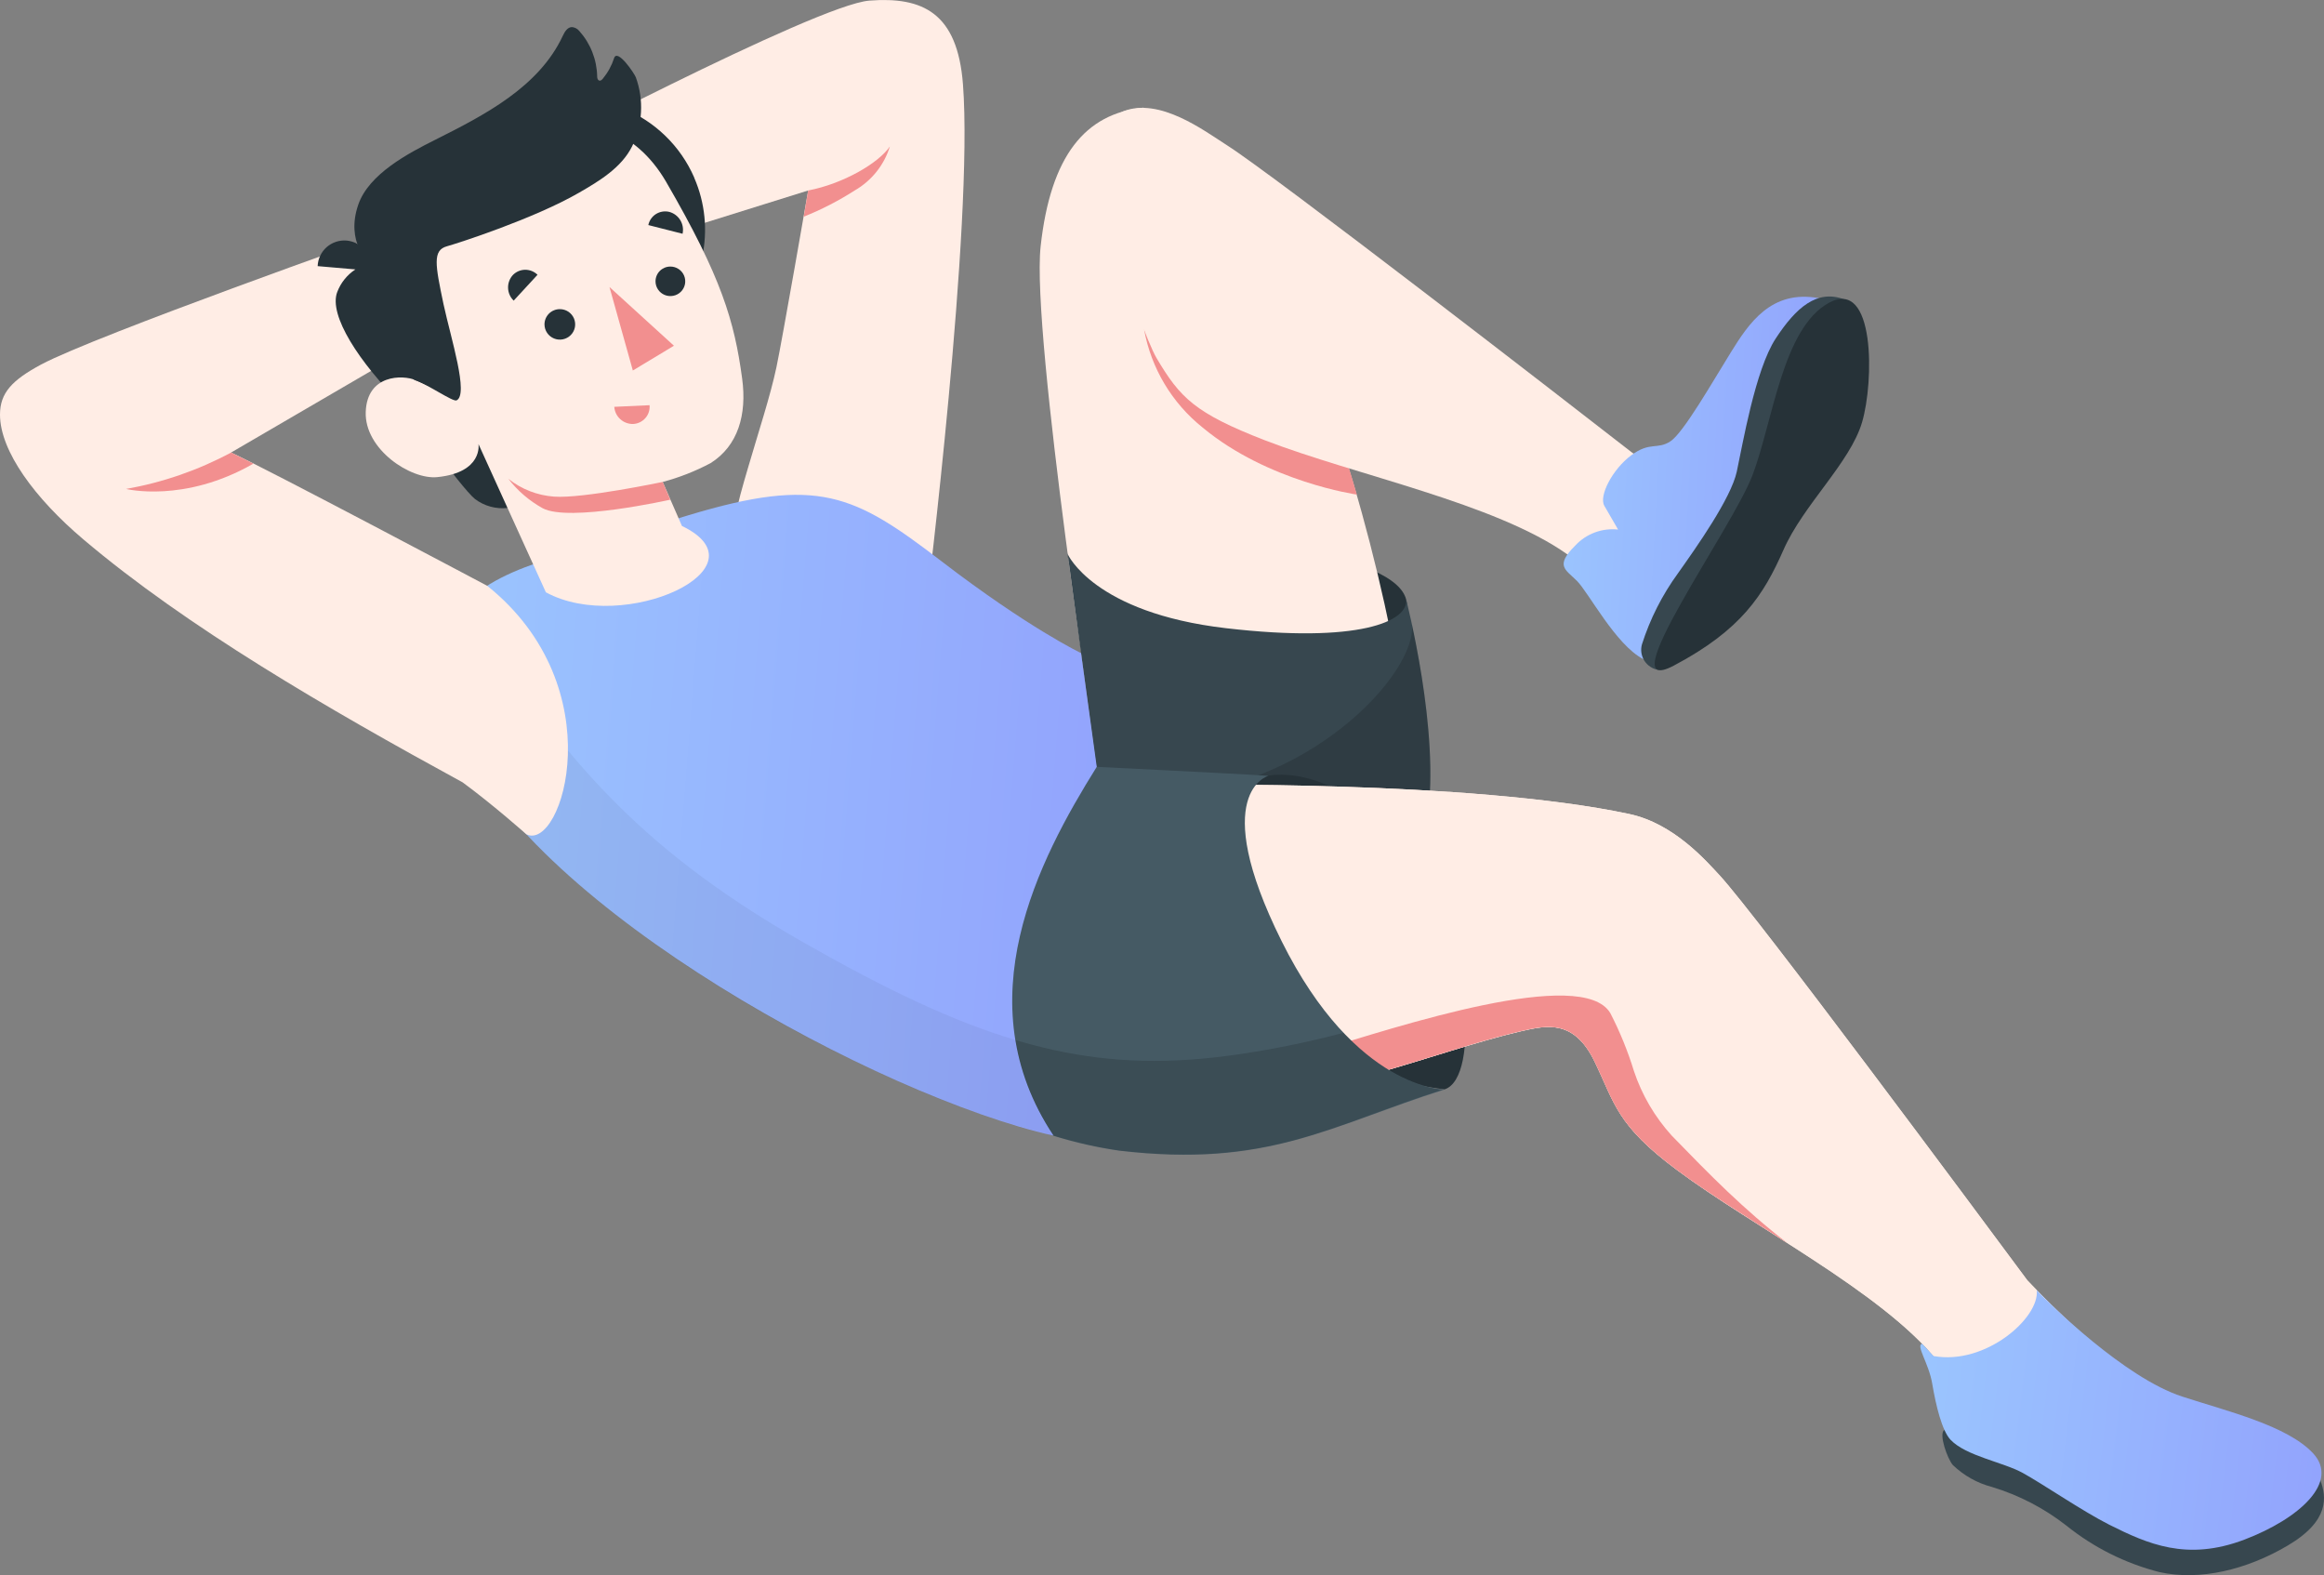<svg width="121" height="82" viewBox="0 0 121 82" fill="none" xmlns="http://www.w3.org/2000/svg">
<rect x="0" y="0" width="121" height="82" fill="#808080" stroke="none"/>
<g clip-path="url(#clip0_444_815)">
<path d="M48.23 31.541C48.23 31.541 50.694 11.652 50.137 4.388C49.852 0.662 48.037 -0.181 45.263 0.032C42.489 0.244 26.623 8.62 26.623 8.62L28.884 14.039L42.078 9.916C42.078 9.916 40.734 17.654 40.424 19.124C40.114 20.594 39.465 22.574 38.947 24.348C38.694 25.223 38.341 26.356 38.341 26.905C38.348 28.201 48.23 31.541 48.23 31.541Z" fill="#FFEDE5"/>
<path d="M42.078 9.916C43.918 9.562 45.755 8.482 46.332 7.622C46.036 8.589 45.381 9.409 44.499 9.916C43.661 10.454 42.772 10.91 41.846 11.28L42.078 9.916Z" fill="#F28F8F"/>
<path d="M73.206 31.187C72.931 30.174 71.141 29.108 65.806 28.219C60.472 27.33 55.618 28.219 55.59 28.846C55.561 29.473 56.906 33.662 63.057 34.427C69.208 35.192 73.769 33.411 73.206 31.187Z" fill="#263238"/>
<path d="M57.159 39.796C57.159 39.796 53.682 17.4 54.181 12.828C54.698 8.103 56.503 5.911 59.53 5.603C63.485 7.884 65.592 13.334 68.12 18.707C70.649 24.079 73.387 35.603 73.534 41.11C73.68 46.617 69.294 50.541 64.326 51.257C59.359 51.972 57.159 39.796 57.159 39.796Z" fill="#FFEDE5"/>
<path d="M62.622 22.262C61.017 20.981 59.933 19.168 59.569 17.155L64.544 15.434L67.899 18.207L67.999 18.423C68.042 18.515 68.085 18.607 68.131 18.699C68.227 18.905 68.324 19.121 68.42 19.34C68.445 19.404 68.473 19.468 68.502 19.535C68.577 19.705 68.648 19.889 68.723 20.066L68.798 20.25C68.898 20.495 68.994 20.746 69.094 21.005C69.19 21.263 69.286 21.529 69.383 21.798C69.404 21.858 69.425 21.915 69.443 21.972L69.7 22.715C69.7 22.751 69.725 22.79 69.739 22.825C69.939 23.427 70.139 24.051 70.331 24.688L70.363 24.791C70.46 25.106 70.552 25.425 70.645 25.747C70.645 25.747 66.024 25.088 62.622 22.262Z" fill="#F28F8F"/>
<path d="M58.482 5.794C60.372 5.054 62.672 6.786 63.888 7.565C66.359 9.137 81.468 20.831 84.991 23.573C85.754 24.033 86.531 24.476 87.323 24.894L83.172 31.339C82.832 30.413 82.298 29.568 81.607 28.86C77.841 26.19 70.552 24.734 65.86 22.921C62.208 21.504 61.445 20.711 60.215 18.639C59.273 17 55.875 7.02 58.482 5.794Z" fill="#FFEDE5"/>
<path d="M57.084 39.92L55.59 28.846C55.59 28.846 56.931 31.898 63.834 32.702C70.738 33.506 73.38 32.348 73.206 31.187C73.206 31.187 75.01 38.121 74.311 42.626C73.612 47.13 66.683 51.929 66.683 51.929L57.084 39.92Z" fill="#37474F"/>
<path opacity="0.15" d="M60.14 41.436C59.505 41.436 58.91 41.474 58.357 41.51L66.031 51.097H67.814C69.804 49.528 73.794 46.001 74.315 42.636C74.828 39.332 73.994 34.728 73.512 32.504C73.787 35.061 68.028 41.269 60.14 41.436Z" fill="black"/>
<path d="M94.701 15.522C92.205 15.062 91.046 16.851 90.126 18.327C89.206 19.804 87.665 22.513 86.977 22.97C86.289 23.427 85.907 22.97 84.927 23.703C83.946 24.436 83.23 25.828 83.533 26.335L84.246 27.567C83.835 27.522 83.418 27.574 83.031 27.719C82.644 27.864 82.297 28.097 82.017 28.399C80.947 29.462 81.504 29.639 82.106 30.241C82.709 30.843 84.124 33.563 85.544 34.303C85.544 34.303 89.367 33.166 92.137 28.86C94.908 24.553 94.701 15.522 94.701 15.522Z" fill="url(#paint0_linear_444_815)"/>
<path d="M86.332 34.873C86.186 34.847 86.046 34.791 85.923 34.709C85.8 34.627 85.695 34.52 85.615 34.396C85.536 34.271 85.484 34.132 85.461 33.986C85.439 33.84 85.448 33.691 85.487 33.549C85.909 32.221 86.544 30.969 87.366 29.841C88.325 28.488 90.123 25.945 90.426 24.553C90.729 23.161 91.381 19.262 92.448 17.63C93.514 15.997 94.609 15.055 96.013 15.582C97.418 16.11 92.982 26.561 91.681 28.332C90.379 30.103 86.332 34.873 86.332 34.873Z" fill="#37474F"/>
<path d="M87.152 34.647C90.664 32.787 91.82 30.981 92.857 28.626C93.895 26.271 96.32 24.1 96.948 21.986C97.575 19.871 97.639 14.449 95.225 15.763C92.811 17.077 92.308 21.925 91.249 24.727C90.19 27.528 83.707 36.477 87.152 34.647Z" fill="#263238"/>
<path d="M66.042 40.373C67.646 40.129 70.731 40.788 73.53 44.669C76.536 48.837 77.096 56.111 75.21 56.71C75.21 56.71 70.838 56.2 67.835 54.638C64.833 53.077 59.787 42.526 66.042 40.373Z" fill="#263238"/>
<path d="M117.32 75.08C112.663 73.263 108.851 70.14 105.552 66.648C102.899 63.071 91.531 47.754 89.559 45.597C88.846 44.832 87.156 42.863 84.813 42.371C76.518 40.6 61.16 40.862 61.16 40.862L55.255 39.874L43.487 50.874C45.109 52.592 47.145 54.09 50.123 55.63C53.101 57.171 56.321 58.29 60.664 57.925C69.358 57.196 74.571 54.755 79.225 53.675C80.573 53.364 81.971 53.077 83.03 55.273C84.089 57.468 84.174 58.57 87.309 60.904C91.328 63.9 97.964 67.25 100.859 70.82C101.336 71.695 101.621 72.66 101.694 73.653C101.968 77.418 105.149 76.677 107.713 78.314C109.111 79.206 110.149 80.29 111.832 80.658C113.364 80.971 114.948 80.942 116.468 80.573C117.837 80.251 119.798 79.27 120.472 77.945C121.357 76.181 118.661 75.601 117.32 75.08Z" fill="#FFEDE5"/>
<path d="M117.32 75.08C112.663 73.263 108.851 70.14 105.552 66.648C102.899 63.071 91.531 47.754 89.559 45.597C88.846 44.832 87.156 42.863 84.813 42.371C76.518 40.6 61.16 40.862 61.16 40.862L55.255 39.874L43.487 50.874C45.109 52.592 47.145 54.09 50.123 55.63C53.101 57.171 56.321 58.29 60.664 57.925C69.358 57.196 74.571 54.755 79.225 53.675C80.573 53.364 81.971 53.077 83.03 55.273C84.089 57.468 84.174 58.57 87.309 60.904C91.328 63.9 97.964 67.25 100.859 70.82C101.336 71.695 101.621 72.66 101.694 73.653C101.968 77.418 105.149 76.677 107.713 78.314C109.111 79.206 110.149 80.29 111.832 80.658C113.364 80.971 114.948 80.942 116.468 80.573C117.837 80.251 119.798 79.27 120.472 77.945C121.357 76.181 118.661 75.601 117.32 75.08Z" fill="#FFEDE5"/>
<path d="M87.041 59.118C86.159 58.147 85.488 57.003 85.073 55.761C84.754 54.723 84.344 53.714 83.846 52.747C82.399 50.268 72.792 53.431 68.538 54.727C68.299 55.081 67.3 56.144 66.944 57.029C72.097 55.984 75.805 54.465 79.218 53.672C80.566 53.36 81.963 53.073 83.023 55.269C84.082 57.465 84.167 58.566 87.302 60.9C88.935 62.118 91 63.379 93.072 64.721C90.757 62.936 89.013 61.148 87.041 59.118Z" fill="#F28F8F"/>
<path d="M56.167 39.874C56.167 39.874 64.608 40.285 66.041 40.388C66.041 40.388 62.864 41.237 66.73 48.997C70.595 56.756 75.213 56.714 75.213 56.714C69.151 58.641 66.002 60.804 58.275 59.901C49.064 58.58 43.48 51.731 43.48 51.731L56.167 39.874Z" fill="#455A64"/>
<path opacity="0.15" d="M75.192 56.714C75.122 56.718 75.051 56.718 74.981 56.714C74.293 56.636 72.246 56.19 69.953 53.764C68.133 54.246 66.287 54.623 64.423 54.894C57.533 55.896 52.366 54.688 44.667 50.612L43.48 51.724C46.535 55.146 50.455 57.696 54.834 59.111C55.101 59.193 55.376 59.274 55.654 59.349C55.914 59.416 56.178 59.483 56.442 59.544L56.513 59.561C56.756 59.618 57.005 59.667 57.255 59.717L57.387 59.742C57.679 59.798 57.972 59.848 58.271 59.891C58.756 59.947 59.22 59.99 59.669 60.025C60.118 60.06 60.55 60.078 60.971 60.092H61.588C61.791 60.092 61.991 60.092 62.187 60.092C62.775 60.092 63.335 60.046 63.873 59.993C64.23 59.958 64.579 59.915 64.922 59.866C65.746 59.742 66.563 59.572 67.368 59.356C67.682 59.271 67.992 59.182 68.299 59.087C69.073 58.853 69.836 58.591 70.62 58.307L71.572 57.953C72.699 57.542 73.883 57.111 75.21 56.689L75.192 56.714Z" fill="black"/>
<path d="M27.943 29.309C24.512 30.492 21.271 32.56 24.02 38.613C27.943 47.353 45.723 57.057 54.851 59.118C50.216 52.152 54.074 44.768 57.102 39.92L56.285 33.998C56.285 33.998 53.546 32.692 49.01 29.21C44.474 25.729 42.592 24.783 35.841 26.823C31.202 28.226 27.943 29.309 27.943 29.309Z" fill="url(#paint1_linear_444_815)"/>
<path opacity="0.05" d="M41.839 49.064C32.504 43.752 29.569 39.02 25.907 34.477L23.51 37.381C23.575 37.568 23.646 37.76 23.724 37.958C23.723 37.968 23.723 37.979 23.724 37.99C23.803 38.192 23.892 38.401 23.988 38.613C25.728 42.438 30.097 46.447 35.232 49.935C35.945 50.431 36.715 50.916 37.471 51.387C37.853 51.624 38.234 51.858 38.619 52.096C41.231 53.648 43.934 55.044 46.714 56.275C49.322 57.47 52.039 58.419 54.827 59.108C53.811 57.609 53.133 55.911 52.837 54.128C49.592 53.158 46.111 51.497 41.839 49.064Z" fill="black"/>
<path d="M25.368 30.496C25.368 30.496 13.854 24.384 12.031 23.558L22.109 17.683L19.969 12.169C19.969 12.169 4.992 17.456 2.14 18.976C0.645 19.78 0 20.442 0 21.582C0 23.484 1.822 25.949 4.347 28.084C9.714 32.628 16.995 36.86 24.088 40.728C25.714 41.925 27.404 43.43 27.404 43.43C29.269 44.358 31.983 35.794 25.368 30.496Z" fill="#FFEDE5"/>
<path d="M36.148 9.25C35.429 7.592 34.076 6.285 32.387 5.618C30.697 4.951 28.81 4.977 27.14 5.691C25.471 6.405 24.155 7.749 23.483 9.427C22.811 11.105 22.837 12.979 23.557 14.637C23.603 14.75 23.66 14.853 23.714 14.959L21.974 18.72L19.402 14.014C19.404 13.643 19.266 13.285 19.016 13.009C18.766 12.734 18.422 12.56 18.051 12.523C17.863 12.507 17.673 12.529 17.494 12.588C17.314 12.647 17.149 12.742 17.007 12.866C16.866 12.991 16.751 13.143 16.671 13.313C16.59 13.482 16.546 13.667 16.539 13.854L18.504 14.024C18.073 14.308 17.742 14.72 17.559 15.2C17.092 16.411 18.718 18.88 20.896 21.047C20.896 21.047 23.981 25.371 24.73 25.977C25.212 26.342 25.817 26.509 26.42 26.444L26.606 17.945C27.858 18.616 29.29 18.883 30.702 18.709C32.115 18.535 33.438 17.929 34.487 16.974C35.536 16.019 36.26 14.763 36.558 13.381C36.855 11.999 36.712 10.559 36.148 9.261V9.25Z" fill="#263238"/>
<path d="M23.489 20.187C23.204 20.58 22.334 20.081 21.645 19.79C20.957 19.5 19.113 19.489 19.042 21.441C18.971 23.392 21.385 24.982 22.772 24.837C25.161 24.593 24.912 23.116 24.912 23.116L28.421 30.833C32.482 33.043 40.042 29.565 35.506 27.38L34.504 25.088C35.371 24.857 36.209 24.528 37 24.107C38.427 23.208 38.894 21.579 38.641 19.712C38.238 16.72 37.571 14.439 34.668 9.442C31.459 3.981 24.683 6.807 22.038 10.643C19.392 14.478 23.489 20.187 23.489 20.187Z" fill="#FFEDE5"/>
<path d="M23.771 20.842C23.578 20.93 22.312 20.031 21.631 19.801C20.707 19.485 19.206 13.681 19.206 13.681C19.206 13.681 17.98 12.601 18.654 10.653C19.206 9.056 21.246 7.986 22.658 7.278C25.204 5.999 28.053 4.544 29.301 1.867C29.401 1.654 29.544 1.413 29.779 1.41C29.852 1.416 29.924 1.437 29.988 1.471C30.053 1.505 30.111 1.552 30.157 1.608C30.745 2.263 31.077 3.107 31.092 3.984C31.092 4.066 31.116 4.168 31.198 4.193C31.281 4.218 31.341 4.151 31.391 4.091C31.65 3.776 31.847 3.415 31.972 3.028C32.144 2.5 33.042 3.843 33.106 4.027C33.317 4.609 33.407 5.228 33.373 5.846C33.339 6.464 33.18 7.069 32.907 7.625C32.35 8.733 31.206 9.421 30.157 10.026C27.822 11.379 23.828 12.668 23.271 12.82C22.515 13.029 22.662 13.784 23.09 15.827C23.482 17.633 24.416 20.541 23.771 20.842Z" fill="#263238"/>
<path d="M34.504 25.088C34.504 25.088 30.332 25.963 28.849 25.853C27.978 25.79 27.148 25.467 26.467 24.925C26.951 25.55 27.557 26.07 28.25 26.455C29.619 27.199 34.897 26.012 34.897 26.012L34.504 25.088Z" fill="#F28F8F"/>
<path d="M27.986 14.304L26.745 15.65C26.566 15.477 26.461 15.243 26.453 14.995C26.444 14.748 26.532 14.507 26.698 14.322C26.781 14.236 26.88 14.166 26.99 14.118C27.1 14.071 27.218 14.045 27.338 14.043C27.458 14.042 27.577 14.064 27.689 14.109C27.8 14.154 27.901 14.22 27.986 14.304Z" fill="#263238"/>
<path d="M31.983 21.178L33.82 21.093C33.831 21.213 33.818 21.334 33.781 21.449C33.744 21.564 33.684 21.67 33.605 21.761C33.525 21.852 33.428 21.927 33.319 21.98C33.211 22.033 33.092 22.064 32.971 22.071C32.722 22.078 32.48 21.989 32.296 21.822C32.112 21.656 32 21.425 31.983 21.178Z" fill="#F28F8F"/>
<path d="M35.538 12.169L33.755 11.716C33.78 11.598 33.828 11.486 33.897 11.387C33.966 11.288 34.054 11.204 34.157 11.14C34.26 11.076 34.374 11.034 34.494 11.015C34.614 10.996 34.736 11.002 34.854 11.032C35.092 11.099 35.296 11.254 35.423 11.466C35.55 11.677 35.591 11.928 35.538 12.169Z" fill="#263238"/>
<path d="M31.733 14.942L32.949 19.287L35.089 17.998L31.733 14.942Z" fill="#F28F8F"/>
<path d="M28.349 16.89C28.35 17.046 28.398 17.199 28.486 17.329C28.574 17.459 28.699 17.561 28.845 17.62C28.991 17.68 29.151 17.695 29.306 17.664C29.461 17.633 29.603 17.557 29.714 17.446C29.826 17.335 29.901 17.193 29.932 17.04C29.962 16.886 29.946 16.726 29.886 16.582C29.825 16.437 29.723 16.313 29.592 16.226C29.46 16.139 29.306 16.093 29.148 16.093C29.043 16.093 28.939 16.113 28.842 16.154C28.744 16.194 28.656 16.252 28.582 16.326C28.508 16.4 28.449 16.488 28.409 16.585C28.369 16.682 28.349 16.785 28.349 16.89Z" fill="#263238"/>
<path d="M34.13 14.641C34.129 14.793 34.174 14.942 34.259 15.069C34.343 15.196 34.464 15.295 34.606 15.354C34.747 15.412 34.903 15.428 35.054 15.398C35.204 15.369 35.342 15.296 35.451 15.188C35.559 15.08 35.633 14.943 35.663 14.793C35.692 14.644 35.677 14.489 35.618 14.349C35.559 14.208 35.459 14.088 35.331 14.004C35.203 13.92 35.053 13.875 34.9 13.876C34.696 13.877 34.501 13.958 34.356 14.101C34.212 14.244 34.131 14.438 34.13 14.641Z" fill="#263238"/>
<path d="M101.23 74.442C100.927 74.648 101.398 75.944 101.673 76.263C102.245 76.815 102.951 77.21 103.723 77.41C105.127 77.837 106.439 78.519 107.592 79.422C109.014 80.565 110.669 81.391 112.442 81.841C114.546 82.305 116.978 81.713 119.099 80.463C121.325 79.156 121.118 77.902 120.815 77.067L101.23 74.442Z" fill="#37474F"/>
<path d="M106.044 67.168C106.758 67.919 110.637 71.73 113.615 72.7C115.986 73.472 119.071 74.209 120.422 75.643C121.827 77.138 119.734 79.05 116.856 80.148C113.854 81.288 111.814 80.368 109.821 79.373C108.419 78.664 106.355 77.248 105.317 76.677C104.279 76.107 102.357 75.796 101.555 74.949C101.113 74.482 100.795 73.178 100.603 72.034C100.428 70.972 99.722 70.012 100.082 69.956L100.667 70.59C103.377 71.085 106.201 68.599 106.044 67.168Z" fill="url(#paint2_linear_444_815)"/>
<path d="M12.032 23.558C10.323 24.475 8.477 25.115 6.565 25.453C6.565 25.453 9.592 26.207 13.194 24.135L12.032 23.558Z" fill="#F28F8F"/>
</g>
<defs>
<linearGradient id="paint0_linear_444_815" x1="94.705" y1="34.303" x2="76.936" y2="33.334" gradientUnits="userSpaceOnUse">
<stop stop-color="#92A3FD"/>
<stop offset="1" stop-color="#9DCEFF"/>
</linearGradient>
<linearGradient id="paint1_linear_444_815" x1="57.102" y1="59.118" x2="11.648" y2="55.522" gradientUnits="userSpaceOnUse">
<stop stop-color="#92A3FD"/>
<stop offset="1" stop-color="#9DCEFF"/>
</linearGradient>
<linearGradient id="paint2_linear_444_815" x1="120.871" y1="80.675" x2="93.258" y2="77.371" gradientUnits="userSpaceOnUse">
<stop stop-color="#92A3FD"/>
<stop offset="1" stop-color="#9DCEFF"/>
</linearGradient>
<clipPath id="clip0_444_815">
<rect width="121" height="82" fill="white"/>
</clipPath>
</defs>
</svg>
